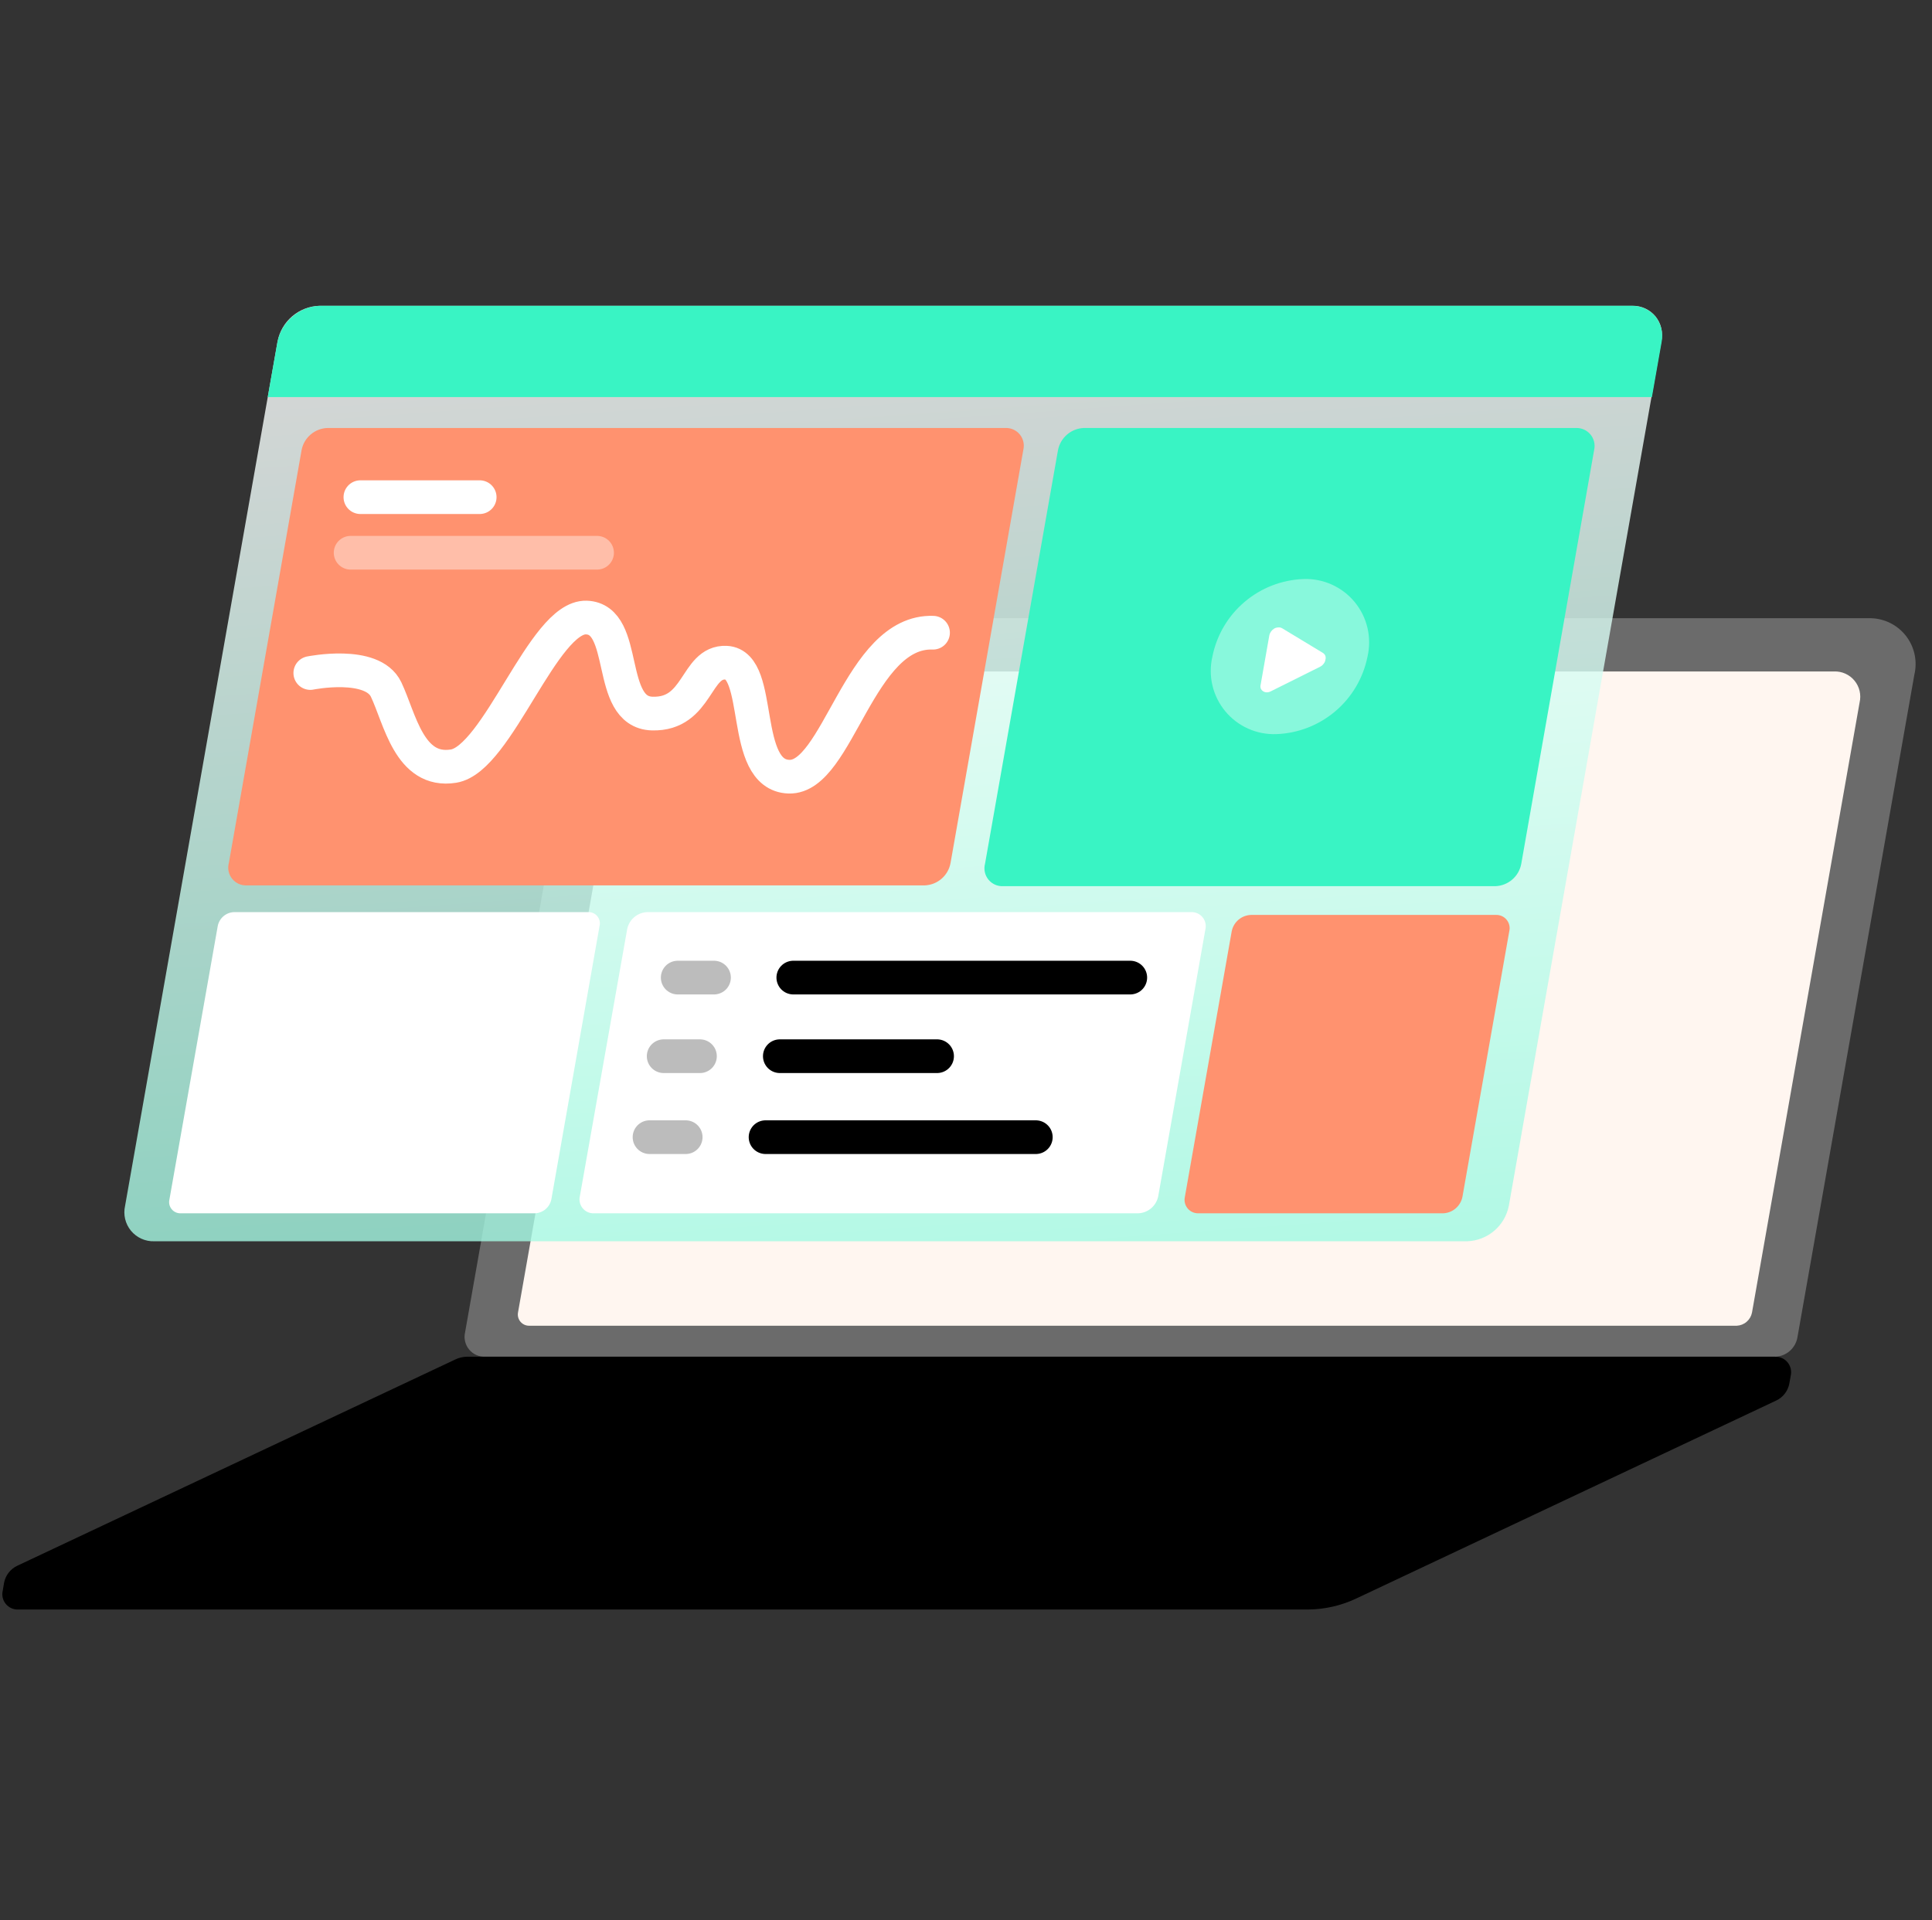 <svg width="172" height="171" viewBox="0 0 172 171" fill="none" xmlns="http://www.w3.org/2000/svg">
<rect x="0" y="0" width="172" height="171" fill="#333333" stroke="none"/>
<g clip-path="url(#clip0_164_875)">
<path d="M158.045 120.81H43.195C42.923 120.82 42.652 120.768 42.404 120.656C42.156 120.545 41.937 120.378 41.763 120.168C41.59 119.958 41.468 119.711 41.406 119.446C41.343 119.181 41.343 118.905 41.405 118.64L51.725 60.05C52 58.677 52.73 57.437 53.797 56.53C54.864 55.623 56.205 55.101 57.605 55.05H166.325C166.95 55.029 167.572 55.153 168.142 55.41C168.712 55.668 169.215 56.054 169.612 56.537C170.01 57.02 170.29 57.589 170.433 58.198C170.576 58.807 170.576 59.441 170.435 60.05L160.015 119.11C159.929 119.575 159.687 119.997 159.329 120.306C158.97 120.615 158.518 120.793 158.045 120.81Z" fill="#6B6B6B"/>
<path d="M154.625 118.05H47.115C46.968 118.053 46.822 118.022 46.688 117.962C46.554 117.901 46.436 117.812 46.34 117.7C46.245 117.589 46.175 117.457 46.136 117.315C46.097 117.174 46.09 117.025 46.115 116.88L55.695 62.55C55.847 61.792 56.251 61.107 56.841 60.606C57.43 60.105 58.172 59.818 58.945 59.79H163.285C163.63 59.778 163.974 59.846 164.289 59.988C164.604 60.13 164.882 60.343 165.101 60.61C165.321 60.877 165.476 61.191 165.555 61.527C165.633 61.864 165.633 62.214 165.555 62.55L155.975 116.88C155.913 117.198 155.746 117.486 155.501 117.698C155.257 117.91 154.948 118.034 154.625 118.05Z" fill="#FFF6F0"/>
<path d="M159.425 122.49L159.295 123.22C159.231 123.545 159.09 123.851 158.885 124.112C158.68 124.372 158.416 124.581 158.115 124.72L120.785 142.32C119.432 142.967 117.954 143.309 116.455 143.32H1.625C1.414 143.329 1.204 143.289 1.012 143.203C0.819 143.117 0.649 142.987 0.515 142.824C0.382 142.662 0.287 142.47 0.241 142.264C0.194 142.059 0.195 141.845 0.245 141.64L0.365 140.92C0.431 140.595 0.573 140.291 0.777 140.03C0.982 139.77 1.245 139.561 1.545 139.42L40.545 121.05C40.858 120.903 41.199 120.821 41.545 120.81H158.045C158.254 120.805 158.462 120.848 158.653 120.935C158.843 121.022 159.011 121.152 159.144 121.314C159.277 121.476 159.372 121.666 159.42 121.869C159.469 122.073 159.47 122.285 159.425 122.49Z" fill="black"/>
<path opacity="0.8" d="M145.345 27.23H28.415C27.533 27.261 26.688 27.588 26.016 28.16C25.344 28.732 24.886 29.514 24.715 30.38L11.135 107.38C11.047 107.765 11.05 108.164 11.141 108.548C11.232 108.932 11.41 109.289 11.661 109.594C11.912 109.898 12.23 110.14 12.589 110.303C12.949 110.465 13.341 110.543 13.735 110.53H130.625C131.507 110.499 132.352 110.171 133.024 109.599C133.695 109.028 134.154 108.245 134.325 107.38L147.905 30.38C147.991 29.999 147.99 29.603 147.901 29.222C147.812 28.841 147.637 28.486 147.391 28.182C147.144 27.879 146.832 27.636 146.478 27.471C146.123 27.305 145.736 27.223 145.345 27.23Z" fill="url(#paint0_linear_164_875)"/>
<path d="M133.165 81.47H111.375C110.965 81.483 110.572 81.634 110.26 81.899C109.947 82.164 109.734 82.528 109.655 82.93L105.485 106.58C105.445 106.758 105.447 106.942 105.489 107.119C105.531 107.296 105.614 107.462 105.729 107.602C105.845 107.743 105.991 107.856 106.157 107.931C106.322 108.007 106.503 108.044 106.685 108.04H128.475C128.884 108.026 129.276 107.874 129.588 107.609C129.9 107.344 130.114 106.981 130.195 106.58L134.365 82.93C134.409 82.752 134.41 82.566 134.369 82.387C134.329 82.208 134.247 82.041 134.13 81.9C134.014 81.758 133.866 81.645 133.698 81.571C133.531 81.496 133.348 81.462 133.165 81.47Z" fill="#FF926F"/>
<path d="M52.355 81.22H20.835C20.488 81.232 20.156 81.361 19.893 81.586C19.63 81.812 19.45 82.12 19.385 82.46L15.085 106.8C15.048 106.95 15.046 107.106 15.079 107.257C15.113 107.407 15.18 107.548 15.277 107.668C15.374 107.788 15.497 107.884 15.637 107.949C15.777 108.013 15.931 108.045 16.085 108.04H47.625C47.972 108.027 48.305 107.897 48.569 107.673C48.834 107.448 49.016 107.14 49.085 106.8L53.375 82.46C53.413 82.309 53.414 82.15 53.38 81.998C53.345 81.846 53.276 81.704 53.177 81.584C53.078 81.463 52.952 81.367 52.809 81.304C52.666 81.241 52.511 81.212 52.355 81.22Z" fill="white"/>
<path d="M106.055 81.22H57.625C57.199 81.235 56.79 81.393 56.465 81.669C56.14 81.945 55.918 82.322 55.835 82.74L51.625 106.51C51.58 106.696 51.579 106.89 51.621 107.077C51.664 107.263 51.749 107.438 51.87 107.586C51.991 107.734 52.145 107.852 52.319 107.931C52.493 108.01 52.684 108.047 52.875 108.04H101.325C101.752 108.026 102.162 107.866 102.487 107.588C102.812 107.31 103.034 106.93 103.115 106.51L107.315 82.74C107.356 82.554 107.354 82.362 107.31 82.176C107.265 81.991 107.178 81.819 107.057 81.672C106.935 81.525 106.782 81.408 106.608 81.33C106.435 81.252 106.245 81.214 106.055 81.22Z" fill="white"/>
<path d="M140.315 38.11H96.485C95.931 38.133 95.402 38.343 94.984 38.707C94.566 39.07 94.284 39.565 94.185 40.11L87.695 76.91C87.63 77.152 87.623 77.405 87.675 77.65C87.727 77.895 87.835 78.124 87.992 78.319C88.149 78.514 88.35 78.669 88.578 78.772C88.806 78.874 89.055 78.922 89.305 78.91H133.135C133.689 78.889 134.219 78.679 134.637 78.316C135.056 77.952 135.337 77.456 135.435 76.91L141.925 40.05C141.977 39.813 141.974 39.567 141.916 39.331C141.859 39.094 141.748 38.875 141.593 38.688C141.438 38.501 141.242 38.351 141.02 38.251C140.799 38.151 140.558 38.103 140.315 38.11Z" fill="#39F4C4"/>
<path d="M89.505 38.11H29.145C28.601 38.13 28.08 38.332 27.665 38.684C27.249 39.036 26.964 39.517 26.855 40.05L20.375 76.84C20.308 77.081 20.299 77.334 20.35 77.579C20.4 77.824 20.508 78.053 20.664 78.249C20.82 78.444 21.02 78.599 21.248 78.702C21.476 78.805 21.725 78.852 21.975 78.84H82.335C82.887 78.816 83.415 78.606 83.831 78.242C84.248 77.878 84.528 77.384 84.625 76.84L91.105 40.05C91.16 39.813 91.161 39.566 91.105 39.329C91.05 39.092 90.941 38.871 90.786 38.683C90.631 38.495 90.435 38.346 90.212 38.246C89.99 38.147 89.748 38.1 89.505 38.11Z" fill="#FF926F"/>
<path d="M60.335 87.05H63.565" stroke="#BCBCBC" stroke-width="3" stroke-miterlimit="10" stroke-linecap="round"/>
<path d="M70.625 87.05H100.625" stroke="black" stroke-width="3" stroke-miterlimit="10" stroke-linecap="round"/>
<path d="M59.085 94.05H62.315" stroke="#BCBCBC" stroke-width="3" stroke-miterlimit="10" stroke-linecap="round"/>
<path d="M69.425 94.05H83.425" stroke="black" stroke-width="3" stroke-miterlimit="10" stroke-linecap="round"/>
<path d="M57.825 101.26H61.045" stroke="#BCBCBC" stroke-width="3" stroke-miterlimit="10" stroke-linecap="round"/>
<path d="M68.155 101.26H92.215" stroke="black" stroke-width="3" stroke-miterlimit="10" stroke-linecap="round"/>
<path d="M27.625 59.93C27.625 59.93 33.145 58.81 34.375 61.4C35.605 63.99 36.435 68.85 40.375 68.22C44.315 67.59 48.375 54.87 52.195 54.99C56.015 55.11 53.925 63.42 58.065 63.54C62.205 63.66 61.885 58.88 64.645 59.01C67.985 59.17 65.865 69.01 70.235 69.16C74.605 69.31 76.475 56.11 83.065 56.34" stroke="white" stroke-width="3" stroke-miterlimit="10" stroke-linecap="round"/>
<path d="M32.085 44.27H42.705" stroke="white" stroke-width="3" stroke-miterlimit="10" stroke-linecap="round"/>
<path opacity="0.4" d="M31.215 49.22H53.155" stroke="white" stroke-width="3" stroke-miterlimit="10" stroke-linecap="round"/>
<path opacity="0.4" d="M113.625 65.37C115.557 65.302 117.41 64.583 118.884 63.331C120.358 62.079 121.366 60.366 121.745 58.47C121.94 57.627 121.939 56.75 121.741 55.908C121.543 55.065 121.154 54.279 120.604 53.611C120.054 52.943 119.358 52.411 118.569 52.055C117.78 51.699 116.92 51.53 116.055 51.56C114.121 51.629 112.267 52.349 110.793 53.603C109.319 54.857 108.312 56.572 107.935 58.47C107.739 59.313 107.74 60.189 107.938 61.031C108.136 61.873 108.525 62.658 109.075 63.326C109.626 63.993 110.322 64.525 111.111 64.879C111.9 65.234 112.76 65.402 113.625 65.37Z" fill="white"/>
<path d="M113.005 56.57L112.235 60.95C112.204 61.061 112.204 61.179 112.235 61.29C112.276 61.397 112.349 61.488 112.445 61.55C112.543 61.614 112.658 61.649 112.775 61.65C112.9 61.649 113.024 61.618 113.135 61.56L117.525 59.37C117.647 59.309 117.754 59.22 117.835 59.11C117.92 59.011 117.975 58.889 117.995 58.76C118.03 58.643 118.03 58.517 117.995 58.4C117.95 58.293 117.873 58.202 117.775 58.14L114.155 55.95C114.056 55.889 113.941 55.861 113.825 55.87C113.696 55.87 113.569 55.901 113.455 55.96C113.342 56.027 113.244 56.115 113.165 56.22C113.088 56.324 113.033 56.443 113.005 56.57Z" fill="white"/>
<path d="M28.505 27.23H145.255C145.656 27.222 146.055 27.303 146.421 27.467C146.788 27.632 147.114 27.875 147.375 28.18C147.627 28.501 147.807 28.873 147.902 29.27C147.997 29.667 148.004 30.08 147.925 30.48L147.065 35.36H23.835L24.695 30.48C24.869 29.581 25.345 28.77 26.045 28.18C26.73 27.588 27.6 27.252 28.505 27.23Z" fill="#39F4C4"/>
</g>
<defs>
<linearGradient id="paint0_linear_164_875" x1="87.207" y1="27.04" x2="99.892" y2="202.411" gradientUnits="userSpaceOnUse">
<stop stop-color="white"/>
<stop offset="1" stop-color="#39F4C4"/>
</linearGradient>
<clipPath id="clip0_164_875">
<rect width="171.06" height="170.55" fill="white" transform="translate(0.215)"/>
</clipPath>
</defs>
</svg>
